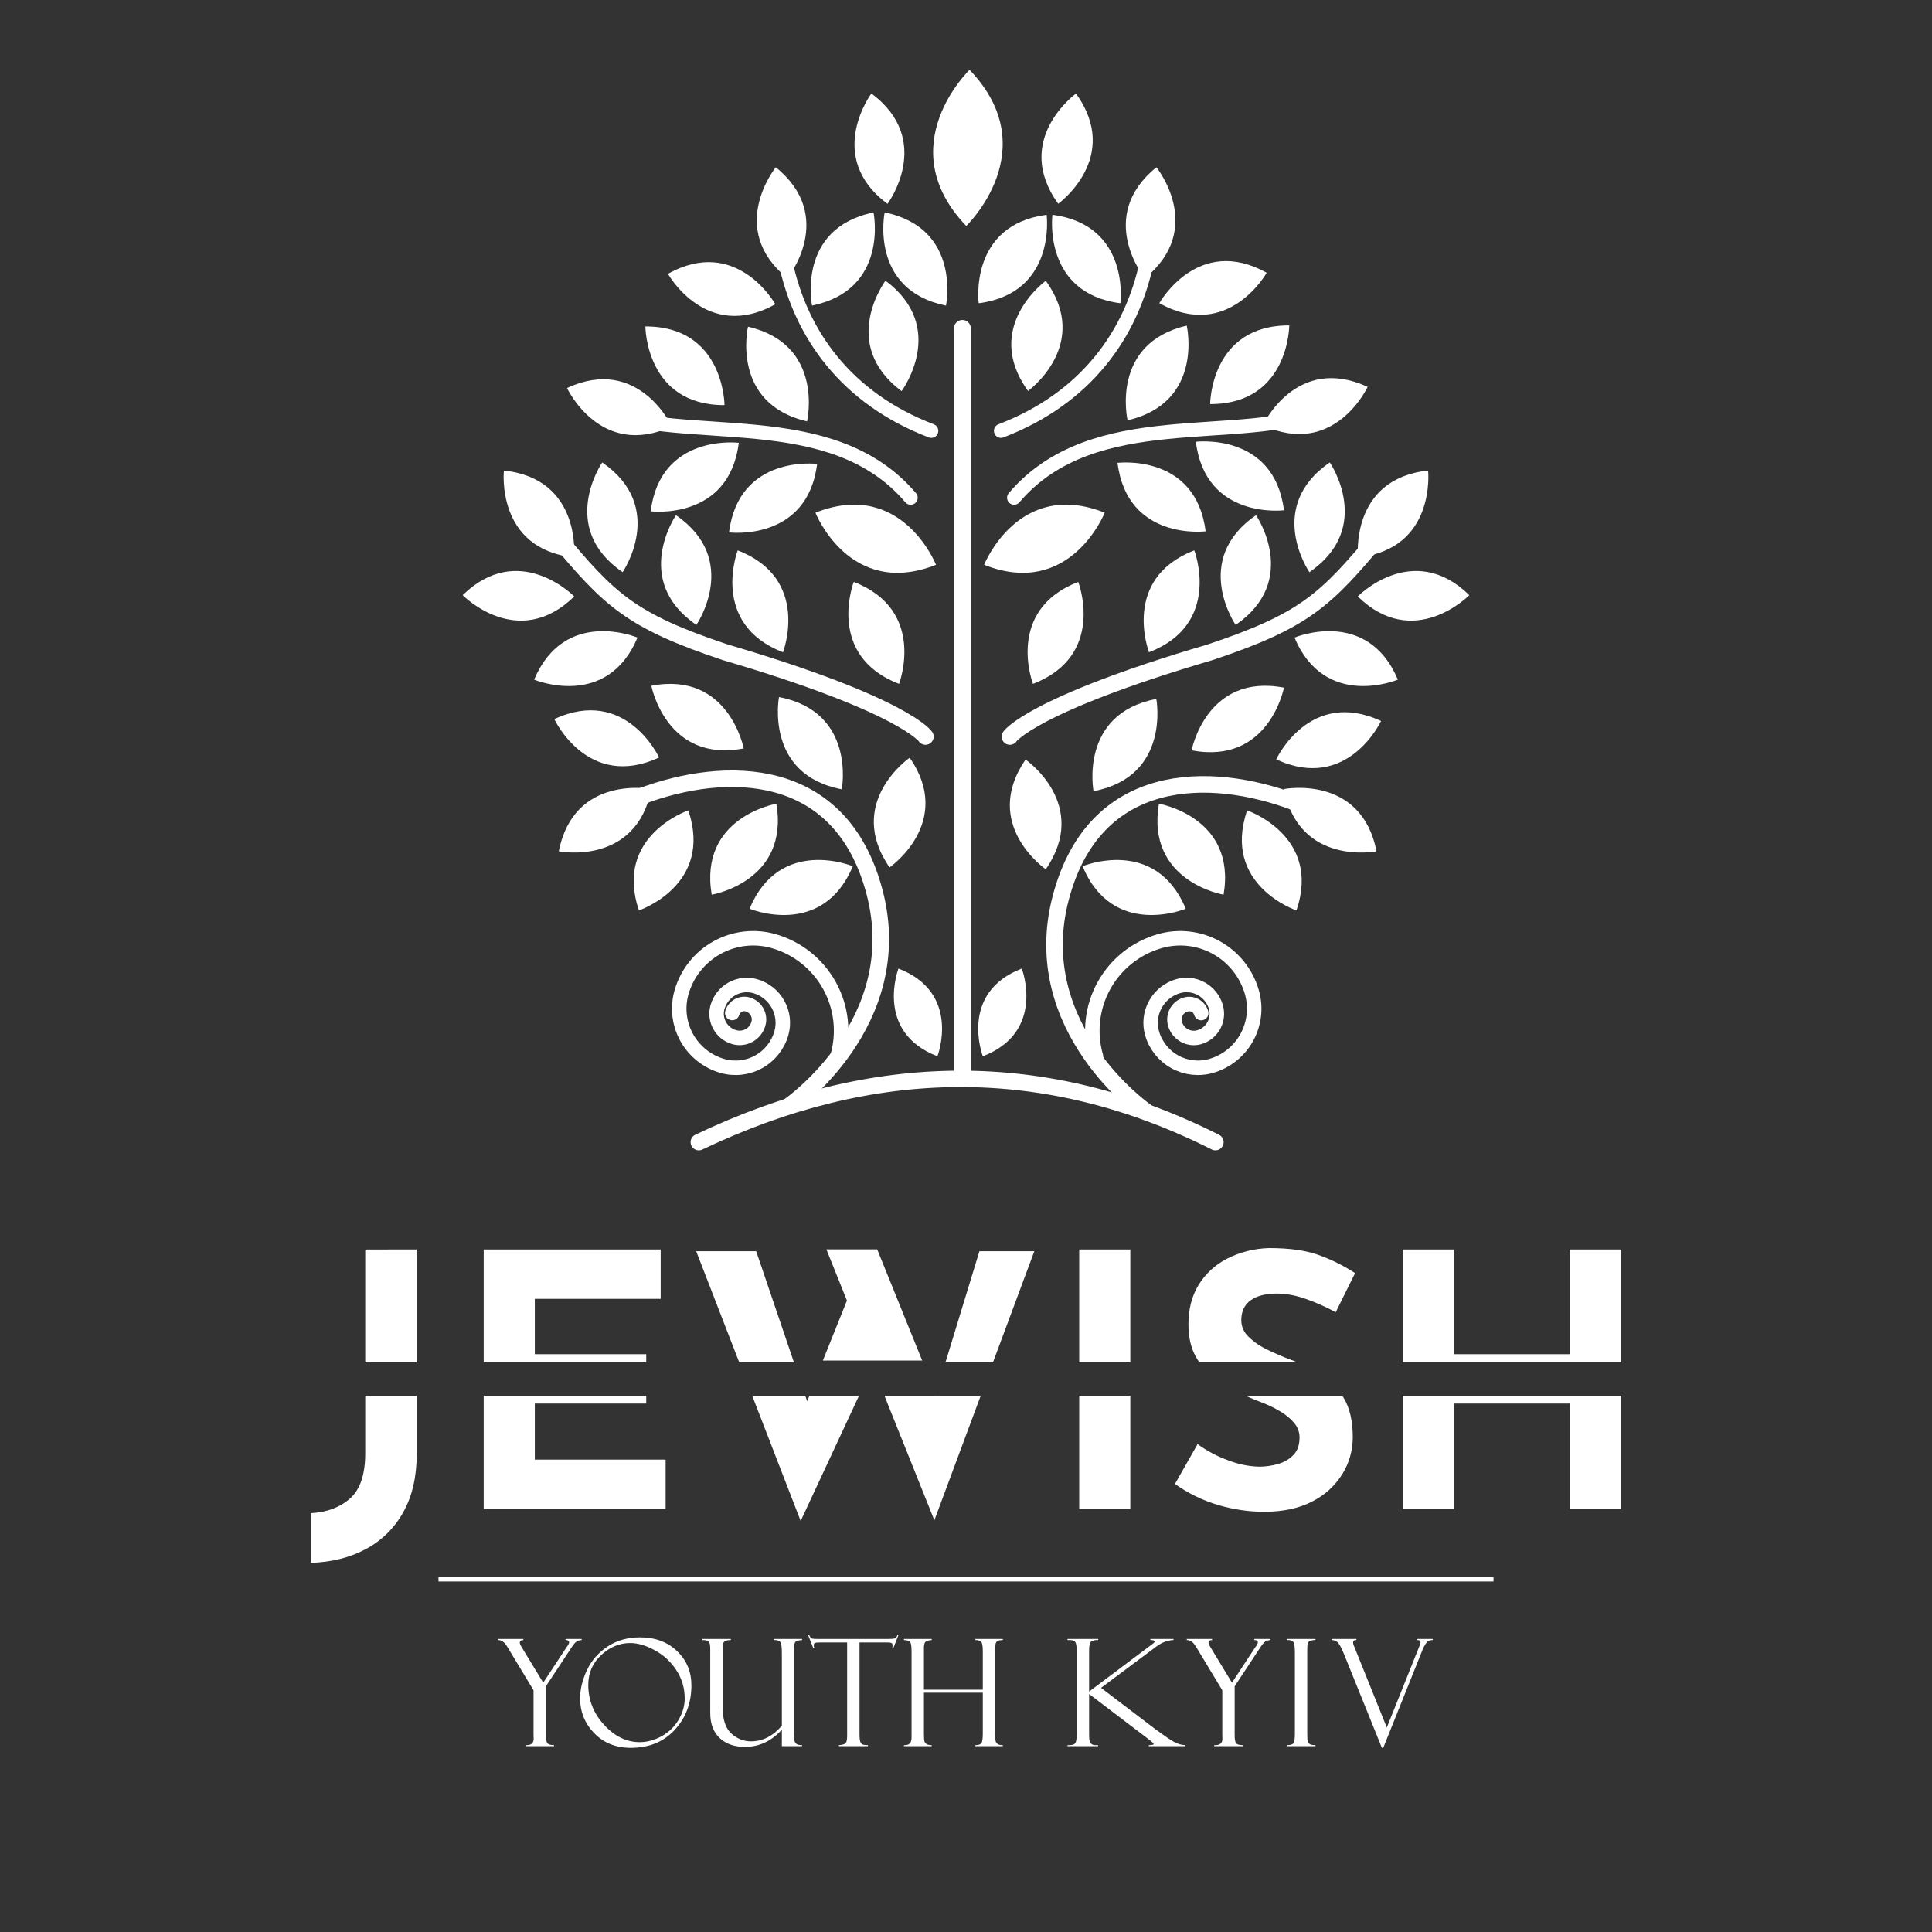 <svg width="1024" height="1024" viewBox="0 0 1024 1024" fill="none" xmlns="http://www.w3.org/2000/svg">
<rect x="0" y="0" width="1024" height="1024" fill="#333333" stroke="none"/>
<path d="M510.08 570.821V174.061" stroke="white" stroke-width="8.95" stroke-miterlimit="10" stroke-linecap="round"/>
<path d="M370.38 605.35C462.87 561.25 554.18 560.03 644.2 605.35" stroke="white" stroke-width="8.69" stroke-linecap="round" stroke-linejoin="round"/>
<path d="M535.23 390.41C535.23 390.41 546.401 373.65 641.401 345.71C691.701 328.94 702.87 317.77 730.81 284.24" stroke="white" stroke-width="8.69" stroke-linecap="round" stroke-linejoin="round"/>
<path d="M490.52 390.41C490.52 390.41 479.35 373.65 384.35 345.71C334.06 328.94 322.88 317.77 294.94 284.24" stroke="white" stroke-width="8.69" stroke-linecap="round" stroke-linejoin="round"/>
<path d="M418.51 585.999C418.51 585.999 481.68 542.149 463.57 472.999C445.82 405.209 384.71 405.209 339.64 422.159" stroke="white" stroke-width="8.77" stroke-linecap="round" stroke-linejoin="round"/>
<path d="M607.24 588.999C607.24 588.999 544.07 545.149 562.18 475.999C579.93 408.209 641.04 408.209 686.11 425.159" stroke="white" stroke-width="8.77" stroke-linecap="round" stroke-linejoin="round"/>
<path d="M580.89 559.957C577.26 547.38 578.774 533.877 585.1 522.417C591.425 510.957 602.044 502.478 614.62 498.847C619.603 497.408 624.821 496.965 629.975 497.543C635.129 498.121 640.119 499.709 644.659 502.217C649.2 504.724 653.201 508.102 656.436 512.156C659.67 516.211 662.074 520.863 663.51 525.847C665.833 533.896 664.863 542.538 660.815 549.873C656.766 557.207 649.969 562.633 641.92 564.957C635.479 566.813 628.565 566.036 622.697 562.795C616.829 559.555 612.489 554.117 610.63 547.677C609.156 542.529 609.783 537.007 612.374 532.321C614.964 527.634 619.307 524.166 624.45 522.677C628.569 521.497 632.987 521.998 636.737 524.072C640.486 526.145 643.26 529.621 644.45 533.737C645.395 537.031 644.996 540.565 643.338 543.565C641.681 546.564 638.902 548.784 635.61 549.737C632.971 550.494 630.14 550.174 627.737 548.847C625.333 547.519 623.554 545.293 622.79 542.657C622.184 540.547 622.44 538.283 623.501 536.362C624.562 534.44 626.342 533.018 628.45 532.407C629.287 532.165 630.162 532.09 631.028 532.187C631.893 532.284 632.731 532.551 633.493 532.971C634.256 533.392 634.928 533.959 635.471 534.639C636.014 535.319 636.418 536.1 636.66 536.937" stroke="white" stroke-width="7.68" stroke-linecap="round" stroke-linejoin="round"/>
<path d="M443.87 559.952C447.5 547.375 445.986 533.872 439.661 522.412C433.335 510.952 422.717 502.474 410.14 498.842C400.077 495.941 389.273 497.156 380.105 502.219C370.937 507.283 364.155 515.78 361.25 525.842C358.927 533.891 359.897 542.534 363.946 549.868C367.995 557.203 374.791 562.628 382.84 564.952C389.277 566.812 396.189 566.04 402.057 562.806C407.925 559.571 412.267 554.138 414.13 547.702C415.607 542.554 414.981 537.031 412.39 532.344C409.8 527.657 405.455 524.189 400.31 522.702C396.2 521.514 391.786 522.005 388.036 524.067C384.287 526.129 381.509 529.594 380.31 533.702C379.84 535.333 379.695 537.041 379.884 538.728C380.074 540.415 380.594 542.048 381.415 543.534C382.236 545.02 383.341 546.329 384.669 547.388C385.996 548.446 387.519 549.233 389.15 549.702C390.456 550.08 391.823 550.196 393.173 550.046C394.524 549.895 395.831 549.479 397.021 548.822C398.211 548.166 399.259 547.281 400.107 546.219C400.954 545.157 401.584 543.938 401.96 542.632C402.263 541.587 402.357 540.492 402.236 539.41C402.116 538.329 401.783 537.282 401.257 536.329C400.732 535.376 400.023 534.536 399.173 533.857C398.322 533.178 397.346 532.673 396.3 532.372C394.612 531.89 392.802 532.096 391.265 532.944C389.729 533.793 388.591 535.216 388.1 536.902" stroke="white" stroke-width="7.68" stroke-linecap="round" stroke-linejoin="round"/>
<path d="M482.67 263.8C440.31 214 363.48 236.27 317.29 217.18" stroke="white" stroke-width="7.45" stroke-linecap="round" stroke-linejoin="round"/>
<path d="M537.49 263.8C579.85 213.95 656.68 236.27 702.87 217.18" stroke="white" stroke-width="7.45" stroke-linecap="round" stroke-linejoin="round"/>
<path d="M607.87 138.439C599.87 177.129 575.5 211.149 530.52 228.359" stroke="white" stroke-width="7.45" stroke-linecap="round" stroke-linejoin="round"/>
<path d="M676.42 402.481C676.42 402.481 694 364.541 732 382.141C732 382.141 714.36 420.081 676.42 402.481Z" fill="white"/>
<path d="M680.52 418.22C680.52 418.22 721.52 410.22 729.58 451.22C729.58 451.25 688.53 459.26 680.52 418.22Z" fill="white"/>
<path d="M661 429.529C661 429.529 700.6 442.979 687.15 482.529C687.1 482.569 647.51 469.129 661 429.529Z" fill="white"/>
<path d="M614.25 426C614.25 426 655.49 433 648.53 474.19C648.53 474.23 607.3 467.28 614.25 426Z" fill="white"/>
<path d="M573.78 459.13C573.78 459.13 612.38 443.04 628.46 481.65C628.46 481.65 589.86 497.73 573.78 459.13Z" fill="white"/>
<path d="M631.58 397.68C631.58 397.68 639.45 356.61 680.52 364.47C680.52 364.47 672.66 405.54 631.58 397.68Z" fill="white"/>
<path d="M579.59 419.351C579.59 419.351 571.79 378.271 612.87 370.461C612.87 370.461 620.67 411.551 579.59 419.351Z" fill="white"/>
<path d="M554.28 460.75C554.28 460.75 519.84 437 543.57 402.59C543.57 402.59 578 426.32 554.28 460.75Z" fill="white"/>
<path d="M349.33 401.481C349.33 401.481 331.74 363.541 293.8 381.141C293.8 381.141 311.4 419.081 349.33 401.481Z" fill="white"/>
<path d="M345.23 418.22C345.23 418.22 304.23 410.22 296.18 451.22C296.18 451.25 337.22 459.26 345.23 418.22Z" fill="white"/>
<path d="M364.8 429.529C364.8 429.529 325.2 442.979 338.65 482.529C338.65 482.569 378.25 469.129 364.8 429.529Z" fill="white"/>
<path d="M411.5 426C411.5 426 370.26 433 377.22 474.19C377.22 474.23 418.46 467.28 411.5 426Z" fill="white"/>
<path d="M452 459.129C452 459.129 413.37 442.999 397.29 481.649C397.29 481.649 435.89 497.729 452 459.129Z" fill="white"/>
<path d="M394.17 396.68C394.17 396.68 386.3 355.61 345.23 363.47C345.23 363.47 353.1 404.54 394.17 396.68Z" fill="white"/>
<path d="M446.16 418.351C446.16 418.351 453.97 377.271 412.88 369.461C412.88 369.461 405.08 410.551 446.16 418.351Z" fill="white"/>
<path d="M471.48 459.75C471.48 459.75 505.91 436.02 482.18 401.59C482.18 401.59 447.75 425.32 471.48 459.75Z" fill="white"/>
<path d="M612.92 88.65C612.92 88.65 639.26 121.14 606.77 147.47C606.77 147.47 580.44 115 612.92 88.65Z" fill="white"/>
<path d="M416.24 138.439C424.24 177.129 448.61 211.149 493.59 228.359" stroke="white" stroke-width="7.45" stroke-linecap="round" stroke-linejoin="round"/>
<path d="M411.19 88.65C411.19 88.65 384.85 121.14 417.34 147.47C417.34 147.47 443.67 115 411.19 88.65Z" fill="white"/>
<path d="M554.74 113.84C554.74 113.84 560.16 155.31 518.74 160.73C518.7 160.73 513.27 119.27 554.74 113.84Z" fill="white"/>
<path d="M557.81 113.84C557.81 113.84 552.39 155.31 593.81 160.73C593.85 160.73 599.28 119.27 557.81 113.84Z" fill="white"/>
<path d="M554.29 148.83C554.29 148.83 520.39 173.32 544.87 207.22C544.87 207.22 578.77 182.74 554.29 148.83Z" fill="white"/>
<path d="M513.89 37C513.89 37 471.63 77.51 512.14 119.77C512.14 119.77 554.4 79.25 513.89 37Z" fill="white"/>
<path d="M496.11 299.351C496.11 299.351 478 253.581 432.19 271.731C432.19 271.731 450.34 317.501 496.11 299.351Z" fill="white"/>
<path d="M521.6 299.351C521.6 299.351 539.75 253.581 585.52 271.731C585.52 271.731 567.37 317.501 521.6 299.351Z" fill="white"/>
<path d="M463 112.609C463 112.609 471.37 153.609 430.4 161.959C430.4 161.999 422 120.999 463 112.609Z" fill="white"/>
<path d="M468.89 112.58C468.89 112.58 460.43 153.58 501.39 161.99C501.39 162 509.85 121 468.89 112.58Z" fill="white"/>
<path d="M469.32 148.77C469.32 148.77 444.32 182.29 477.86 207.29C477.86 207.29 502.85 173.76 469.32 148.77Z" fill="white"/>
<path d="M570.29 49.6C570.29 49.6 536.39 74.09 560.88 107.99C560.88 108 594.78 83.5 570.29 49.6Z" fill="white"/>
<path d="M461.86 49.539C461.86 49.539 436.86 83.059 470.39 108.059C470.39 108.059 495.39 74.529 461.86 49.539Z" fill="white"/>
<path d="M669.34 225.411C669.34 225.411 686.94 187.481 724.88 205.071C724.88 205.071 707.28 243.001 669.34 225.411Z" fill="white"/>
<path d="M641.4 214.171C641.4 214.171 641.52 172.351 683.34 172.471C683.34 172.471 683.22 214.291 641.4 214.171Z" fill="white"/>
<path d="M597.64 222.77C597.64 222.77 588.21 182 629 172.59C629 172.59 638.38 213.33 597.64 222.77Z" fill="white"/>
<path d="M614.46 160.69C614.46 160.69 634.85 124.18 671.36 144.58C671.36 144.58 651 181.09 614.46 160.69Z" fill="white"/>
<path d="M639 281.62C639 281.62 597.51 286.82 592.31 245.33C592.31 245.33 633.8 240.13 639 281.62Z" fill="white"/>
<path d="M680.52 270.449C680.52 270.449 639.03 275.649 633.82 234.149C633.82 234.149 675.32 228.999 680.52 270.449Z" fill="white"/>
<path d="M356.06 226.001C356.06 226.001 338.46 188.071 300.53 205.661C300.53 205.631 318.12 243.571 356.06 226.001Z" fill="white"/>
<path d="M384 214.73C384 214.73 383.88 172.91 342.06 173.03C342.06 173 342.18 214.85 384 214.73Z" fill="white"/>
<path d="M427.76 223.33C427.76 223.33 437.2 182.59 396.46 173.15C396.46 173.15 387 213.89 427.76 223.33Z" fill="white"/>
<path d="M410.94 161.249C410.94 161.249 390.55 124.739 354.04 145.139C354 145.139 374.43 181.649 410.94 161.249Z" fill="white"/>
<path d="M386.4 282.181C386.4 282.181 427.89 287.381 433.09 245.891C433.09 245.891 391.6 240.691 386.4 282.181Z" fill="white"/>
<path d="M344.88 271C344.88 271 386.38 276.2 391.58 234.7C391.58 234.71 350.08 229.51 344.88 271Z" fill="white"/>
<path d="M719.64 316.129C719.64 316.129 748.86 286.219 778.77 315.439C778.77 315.439 749.55 345.349 719.64 316.129Z" fill="white"/>
<path d="M719.77 295.41C719.77 295.41 715.35 253.83 756.93 249.41C756.93 249.4 761.36 291 719.77 295.41Z" fill="white"/>
<path d="M694 303.259C694 303.259 670.33 268.789 704.81 245.119C704.84 245.119 728.51 279.599 694 303.259Z" fill="white"/>
<path d="M654.91 331.211C654.91 331.211 631.25 296.731 665.72 273.061C665.72 273.061 689.39 307.541 654.91 331.211Z" fill="white"/>
<path d="M609 345.709C609 345.709 594 306.709 633 291.709C633 291.659 648 330.689 609 345.709Z" fill="white"/>
<path d="M547.49 362.47C547.49 362.47 532.49 323.47 571.49 308.42C571.51 308.42 586.52 347.45 547.49 362.47Z" fill="white"/>
<path d="M686.11 337.93C686.11 337.93 724.64 321.68 740.89 360.22C740.89 360.22 702.35 376.46 686.11 337.93Z" fill="white"/>
<path d="M304.36 316.129C304.36 316.129 275.14 286.219 245.23 315.439C245.23 315.439 274.45 345.349 304.36 316.129Z" fill="white"/>
<path d="M304.23 295.41C304.23 295.41 308.65 253.83 267.07 249.41C267.07 249.4 262.64 291 304.23 295.41Z" fill="white"/>
<path d="M330 303.259C330 303.259 353.67 268.789 319.19 245.119C319.16 245.119 295.49 279.599 330 303.259Z" fill="white"/>
<path d="M369.09 331.211C369.09 331.211 392.75 296.731 358.28 273.061C358.28 273.061 334.61 307.541 369.09 331.211Z" fill="white"/>
<path d="M415 345.709C415 345.709 430 306.709 391 291.709C391 291.659 376 330.689 415 345.709Z" fill="white"/>
<path d="M476.51 362.47C476.51 362.47 491.51 323.47 452.51 308.42C452.49 308.42 437.48 347.45 476.51 362.47Z" fill="white"/>
<path d="M496.86 559.84C496.86 559.84 509.78 526.27 476.2 513.35C476.2 513.35 463.28 546.93 496.86 559.84Z" fill="white"/>
<path d="M520.91 559.84C520.91 559.84 508 526.27 541.56 513.35C541.56 513.35 554.48 546.93 520.91 559.84Z" fill="white"/>
<path d="M337.89 337.93C337.89 337.93 299.36 321.68 283.11 360.22C283.11 360.22 321.65 376.46 337.89 337.93Z" fill="white"/>
<path d="M193.58 770.26C193.58 781.473 190.913 789.447 185.58 794.18C180.246 798.913 173.32 801.52 164.8 802V828.34C175.9 827.973 185.646 825.513 194.04 820.96C202.368 816.501 209.222 809.72 213.77 801.44C218.496 792.967 220.863 782.75 220.87 770.79V739.77H193.58V770.26ZM193.58 662.26V722.13H220.87V662.25L193.58 662.26Z" fill="white"/>
<path d="M283.46 773.62V743.91H342.52V739.77H256.37V799.77H352.79V773.62H283.46ZM342.52 717.75H283.46V688.41H350.17V662.25H256.37V722.12H342.52V717.75Z" fill="white"/>
<path d="M519.11 663.18L501.11 722.12H526.28L548.21 663.18H519.11ZM495.93 739.77L495.83 739.54L495.77 739.77H468.77L495.23 805.77L519.79 739.77H495.93ZM464.93 662.18H438L448.89 689.32L461.65 721.12H463.5H488.78L464.93 662.18ZM451.47 682.93L448.9 689.32L436.13 721.12H463.5L463.98 720.12L451.47 682.93ZM429 739.77L427.82 742.71L426.82 739.77H398.69L424.37 806.14L455.29 739.77H429ZM400.79 663.18H369L391.82 722.12H420.82L400.79 663.18Z" fill="white"/>
<path d="M572 799.78H599.09V739.78H572V799.78ZM572 662.25V722.12H599.09V662.25H572Z" fill="white"/>
<path d="M635.71 722.12H687.71C686.57 721.63 685.42 721.12 684.25 720.74C679.955 719.147 675.743 717.338 671.63 715.32C667.982 713.604 664.641 711.3 661.74 708.5C660.54 707.392 659.58 706.048 658.921 704.553C658.262 703.058 657.918 701.444 657.91 699.81C657.91 695.08 659.58 691.53 662.91 689.16C666.24 686.79 670.91 685.61 676.74 685.61C681.934 685.693 687.077 686.639 691.96 688.41C697.483 690.325 702.835 692.7 707.96 695.51L718.22 674.77C712.392 670.978 706.16 667.845 699.64 665.43C692.72 662.81 683.72 661.5 672.64 661.5C664.835 661.706 657.175 663.653 650.22 667.2C644.036 670.374 638.846 675.19 635.22 681.12C631.673 686.98 629.9 693.897 629.9 701.87C629.9 708.47 631.11 714.043 633.53 718.59C634.184 719.81 634.912 720.989 635.71 722.12ZM711.46 739.77H660.13C663.083 741.103 665.97 742.297 668.79 743.35C672.268 744.653 675.616 746.281 678.79 748.21C681.554 749.836 684.019 751.923 686.08 754.38C687.831 756.475 688.79 759.119 688.79 761.85C688.79 765.85 687.697 768.963 685.51 771.19C683.25 773.486 680.414 775.133 677.3 775.96C674.11 776.875 670.809 777.346 667.49 777.36C661.839 777.213 656.258 776.076 651 774C645.202 771.92 639.73 769.024 634.75 765.4L622.75 786.52C629.755 791.522 637.55 795.311 645.81 797.73C653.603 800.038 661.683 801.233 669.81 801.28C680.023 801.28 688.617 799.443 695.59 795.77C702.122 792.498 707.621 787.483 711.48 781.28C715.091 775.443 717.002 768.714 717 761.85C717 753.13 715.377 746.13 712.13 740.85C711.92 740.47 711.7 740.12 711.46 739.77Z" fill="white"/>
<path d="M743.53 799.78H770.62V743.91H832.11V799.78H859.2V739.78H743.53V799.78ZM832.11 662.25V717.75H770.62V662.25H743.53V722.12H859.2V662.25H832.11Z" fill="white"/>
<path d="M299.76 868.68H308.285V869.259C307.205 869.336 306.317 869.593 305.623 870.03C304.929 870.467 304.132 871.368 303.231 872.73L289.345 893.753V919.83C289.345 921.938 289.615 923.327 290.155 923.996C290.695 924.639 291.865 924.96 293.665 924.96V925.5H278.505V924.96C281.411 925.14 282.864 923.996 282.864 921.527L282.787 919.907V895.875L268.862 872.808C267.396 870.365 265.763 869.182 263.963 869.259V868.68H277.387V869.259C276.127 869.259 275.497 869.735 275.497 870.686C275.497 871.175 275.818 871.933 276.461 872.962L287.917 891.863L300.454 872.808C300.686 872.602 300.943 872.229 301.226 871.689C301.508 871.123 301.65 870.737 301.65 870.532C301.65 869.683 301.097 869.259 299.991 869.259H299.76V868.68ZM339.298 867.832C347.27 867.832 353.789 870.262 358.855 875.122C363.922 879.957 366.455 886 366.455 893.252C366.455 902.587 363.523 910.443 357.66 916.821C351.796 923.198 344.017 926.387 334.322 926.387C326.453 926.387 320.011 923.816 314.997 918.672C309.982 913.529 307.475 907.357 307.475 900.157C307.475 895.296 308.683 890.307 311.101 885.19C313.518 880.072 317.157 875.906 322.017 872.692C326.877 869.452 332.638 867.832 339.298 867.832ZM339.067 923.378C342.976 923.378 346.833 922.337 350.639 920.254C354.445 918.145 357.441 915.252 359.627 911.575C361.813 907.897 362.906 904.117 362.906 900.234C362.906 894.731 361.427 889.729 358.47 885.229C355.538 880.728 351.719 877.205 347.013 874.659C342.333 872.113 338 870.84 334.014 870.84C328.382 870.84 323.264 872.962 318.661 877.205C314.084 881.448 311.795 886.72 311.795 893.021C311.795 901.07 314.598 908.142 320.204 914.236C325.81 920.331 332.098 923.378 339.067 923.378ZM425.126 925.5H414.402V916.744C408.925 922.838 402.393 925.886 394.807 925.886C389.175 925.886 384.7 924.304 381.383 921.141C378.091 917.978 376.445 913.606 376.445 908.026V874.003C376.445 871.946 376.201 870.647 375.712 870.107C375.224 869.542 374.079 869.259 372.279 869.259V868.68H387.362V869.259C385.767 869.259 384.636 869.516 383.967 870.03C383.324 870.519 383.003 871.702 383.003 873.579V904.786C383.003 911.318 384.533 915.985 387.593 918.788C390.653 921.565 394.138 922.954 398.047 922.954C404.193 922.954 409.645 920.19 414.402 914.661V876.202C414.402 872.833 414.107 870.84 413.515 870.223C412.924 869.58 411.998 869.259 410.738 869.259H410.198V868.68H425.126V869.259C423.274 869.362 422.104 869.67 421.616 870.185C421.153 870.699 420.921 871.676 420.921 873.116V919.405C420.921 921.231 421.011 922.427 421.191 922.993C421.371 923.558 421.731 924.034 422.271 924.42C422.837 924.78 423.789 924.96 425.126 924.96V925.5ZM476.16 866.713L473.459 873.579H472.919C473.022 873.168 473.074 872.615 473.074 871.92C473.074 871.329 472.855 870.956 472.418 870.802C472.007 870.622 471.338 870.532 470.412 870.532H455.561V919.174C455.561 921.18 455.715 922.556 456.024 923.301C456.358 924.021 456.795 924.484 457.335 924.69C457.901 924.87 458.801 924.96 460.036 924.96V925.5H444.645V924.96C446.573 924.831 447.782 924.458 448.271 923.841C448.759 923.224 449.003 921.938 449.003 919.984V870.532H434.77C433.329 870.532 432.391 870.622 431.954 870.802C431.516 870.956 431.298 871.368 431.298 872.036C431.298 872.37 431.401 872.885 431.606 873.579H431.066L428.366 866.713H428.906C429.369 867.639 429.819 868.204 430.256 868.41C430.719 868.59 431.696 868.68 433.188 868.68H470.952C472.444 868.68 473.511 868.59 474.154 868.41C474.822 868.204 475.311 867.639 475.62 866.713H476.16ZM520.906 897.148H489.699V919.02C489.699 921.077 489.789 922.388 489.969 922.954C490.175 923.52 490.535 923.996 491.049 924.381C491.589 924.767 492.515 924.96 493.827 924.96V925.5H479.13V924.96C481.804 925.14 483.142 923.841 483.142 921.064V875.354C483.142 872.756 482.923 871.11 482.486 870.416C482.074 869.722 480.956 869.336 479.13 869.259V868.68H493.827V869.259C492.207 869.362 491.114 869.67 490.548 870.185C489.982 870.699 489.699 871.753 489.699 873.348V895.566H520.906V875.238C520.906 872.923 520.7 871.355 520.289 870.532C519.903 869.683 518.797 869.259 516.971 869.259V868.68H531.514V869.259C530.356 869.259 529.495 869.4 528.929 869.683C528.363 869.94 527.978 870.352 527.772 870.917C527.566 871.483 527.463 872.923 527.463 875.238V918.865C527.463 921.103 527.566 922.504 527.772 923.07C527.978 923.61 528.338 924.06 528.852 924.42C529.366 924.78 530.254 924.96 531.514 924.96V925.5H516.971V924.96C518.54 924.96 519.581 924.639 520.096 923.996C520.636 923.353 520.906 921.617 520.906 918.788V897.148ZM565.791 868.68H582.069V869.259C580.295 869.182 579.047 869.452 578.327 870.069C577.607 870.66 577.247 872.229 577.247 874.775V896.569L611 871.226C611.668 870.763 612.003 870.339 612.003 869.953C612.003 869.49 611.244 869.259 609.727 869.259V868.68H621.993V869.259C618.907 869.336 615.899 870.467 612.967 872.653L583.573 894.602L612.89 916.898C612.916 916.924 612.954 916.949 613.006 916.975C613.057 917.001 613.096 917.039 613.121 917.091C613.173 917.117 613.224 917.129 613.276 917.129C617.133 920.01 620.116 922.041 622.225 923.224C624.359 924.381 626.352 924.96 628.204 924.96V925.5H608.878V924.96C610.601 924.96 611.463 924.767 611.463 924.381C611.463 924.047 610.755 923.34 609.341 922.26L577.247 897.842V918.942C577.247 921.411 577.414 922.928 577.749 923.494C578.109 924.06 578.572 924.471 579.137 924.729C579.729 924.96 580.68 925.037 581.992 924.96V925.5H565.791V924.96C567.951 925.063 569.301 924.741 569.841 923.996C570.407 923.224 570.69 921.617 570.69 919.174V875.083C570.69 872.563 570.407 870.93 569.841 870.185C569.301 869.439 567.951 869.13 565.791 869.259V868.68ZM664.811 868.68H673.336V869.259C672.256 869.336 671.368 869.593 670.674 870.03C669.98 870.467 669.182 871.368 668.282 872.73L654.396 893.753V919.83C654.396 921.938 654.666 923.327 655.206 923.996C655.746 924.639 656.916 924.96 658.716 924.96V925.5H643.556V924.96C646.462 925.14 647.915 923.996 647.915 921.527L647.838 919.907V895.875L633.913 872.808C632.447 870.365 630.814 869.182 629.014 869.259V868.68H642.438V869.259C641.178 869.259 640.548 869.735 640.548 870.686C640.548 871.175 640.869 871.933 641.512 872.962L652.968 891.863L665.505 872.808C665.737 872.602 665.994 872.229 666.277 871.689C666.559 871.123 666.701 870.737 666.701 870.532C666.701 869.683 666.148 869.259 665.042 869.259H664.811V868.68ZM697.227 868.68V869.259C696.481 869.182 695.645 869.297 694.72 869.606C693.82 869.915 693.28 870.365 693.1 870.956C692.945 871.548 692.868 872.949 692.868 875.161V918.788C692.868 921.154 692.958 922.607 693.138 923.147C693.344 923.661 693.717 924.098 694.257 924.458C694.822 924.793 695.813 924.96 697.227 924.96V925.5H682.067V924.96C683.97 924.96 685.153 924.6 685.616 923.88C686.079 923.134 686.31 921.463 686.31 918.865V875.662C686.31 872.962 686.053 871.2 685.539 870.377C685.025 869.529 683.867 869.156 682.067 869.259V868.68H697.227ZM733.153 926.387H732.421L712.208 876.356C710.768 872.833 709.585 870.776 708.659 870.185C707.733 869.567 706.782 869.259 705.804 869.259V868.68H718.92V869.259C717.762 869.182 717.184 869.632 717.184 870.609C717.184 870.995 717.261 871.406 717.415 871.843L735.044 915.625L752.556 871.882C752.788 871.29 752.903 870.815 752.903 870.455C752.903 869.58 752.222 869.182 750.859 869.259V868.68H759.384V869.259C758.792 869.259 758.162 869.349 757.494 869.529C756.851 869.683 756.182 870.339 755.488 871.496C754.794 872.653 754.434 873.271 754.408 873.348L733.153 926.387Z" fill="white"/>
<path d="M232.41 837H791.59" stroke="white" stroke-width="2.42" stroke-miterlimit="10"/>
</svg>
